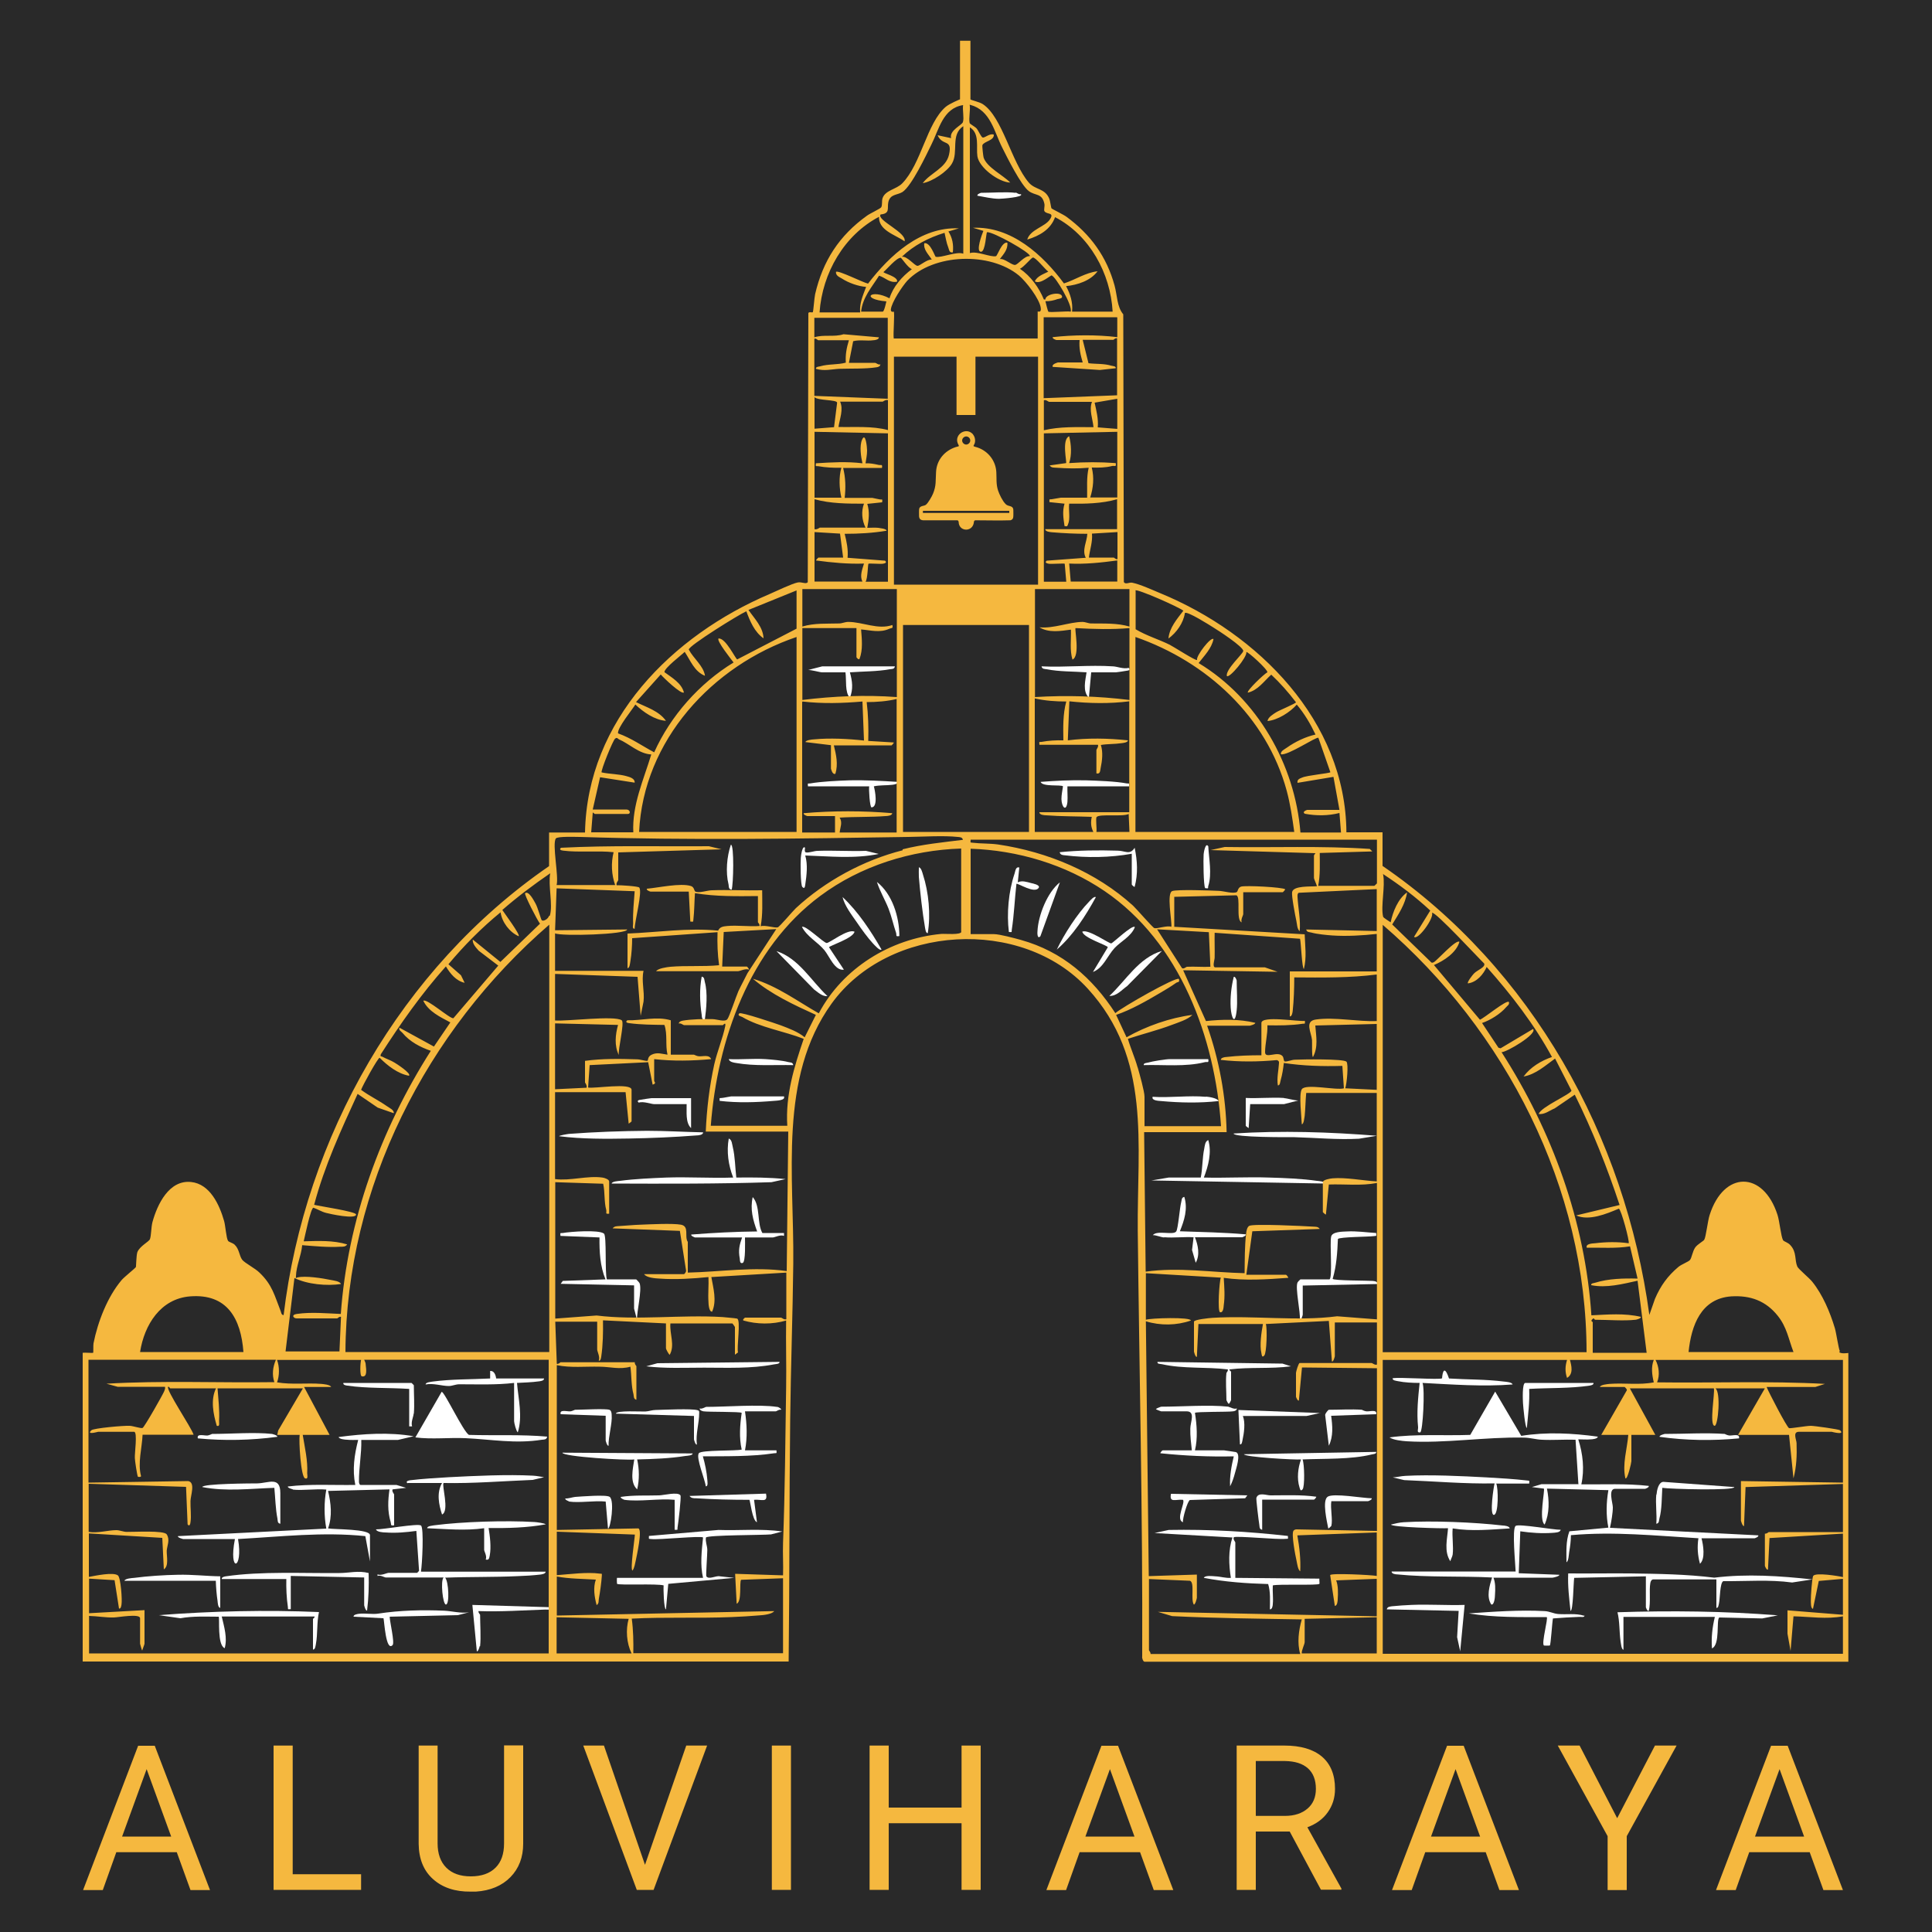 <?xml version="1.0" encoding="UTF-8"?>
<svg id="Layer_1" data-name="Layer 1" xmlns="http://www.w3.org/2000/svg" viewBox="0 0 100 100">
  <defs>
    <style>
      .cls-1 {
        fill: #fff;
      }

      .cls-2 {
        fill: #f5b83f;
      }

      .cls-3 {
        fill: #292929;
      }
    </style>
  </defs>
  <rect class="cls-3" width="100" height="100"/>
  <g>
    <path class="cls-1" d="m36.39,81.67c-.16-.68-.07-1.4,0-2.09-.1-.1-2.28.13-2.68.08-.14-.02-.13.03-.12-.16l3.6-.31c1.1.04,2.21-.08,3.3.08l-.58.15c-.42.04-3.26.03-3.37.16-.04.22.07.43.07.65,0,.24-.08,1.31-.05,1.36.13.19.5-.05.7,0l.74.08-3.41.31-.12,1.32c-.11,0-.14-1.11-.12-1.24-.32-.1-2.32,0-2.41-.08-.01-.01-.02-.31,0-.31h4.42Z"/>
    <path class="cls-1" d="m40.23,72.82c.06,0,.25.12.19.15-.1-.03-.22.08-.27.08h-1.59c.1.67.13,1.36,0,2.02h1.63c.01.19.02.13-.12.15-1.2.18-2.47.15-3.69.16.11.37.2.82.23,1.2,0,.09.06.36-.08.35-.03-.33-.52-1.48-.36-1.71.13-.18,1.91-.11,2.22-.19-.14-.62-.09-1.27,0-1.9-.07-.07-1.73-.04-1.98-.08-.09-.02-.18-.05-.2-.15.12.05.29-.08.35-.08,1.02,0,2.72-.14,3.65,0Z"/>
    <path class="cls-1" d="m38.1,60.95c.86-.01,1.71-.01,2.56.08l-.73.16c-2.75.09-5.51.08-8.27.07.01-.11.34-.13.44-.14.73-.1,1.66-.14,2.39-.17,1.15-.04,2.31.04,3.46,0-.25-.64-.35-1.34-.23-2.02.17.06.17.3.21.45.12.5.12,1.06.18,1.57Z"/>
    <path class="cls-1" d="m31.42,66.22h1.51s.16.15.18.21c.12.38-.15,1.44-.14,1.88l-.15-.58v-1.2l-3.8-.08.11-.15,2.21-.08c-.28-.68-.32-1.44-.31-2.17l-2.02-.08c-.02-.2-.01-.13.12-.15.4-.07,1.86-.18,2.13.03.15.12.04,1.99.15,2.37Z"/>
    <path class="cls-1" d="m35.85,75.23c0,.11-.28.12-.37.13-.82.13-1.67.16-2.5.18.11.51.12,1.04,0,1.55-.4-.36-.22-1.08-.15-1.55-.33.06-3.73-.14-3.72-.35l6.75.04Z"/>
    <path class="cls-1" d="m40.58,63.82v.15c-.19-.08-.48.08-.58.08h-1.44c0,.2.04,1.27-.12,1.32-.15.05-.14-.13-.15-.23-.08-.43-.02-.69.12-1.09h-2.44s-.23-.08-.19-.15c1.13-.09,2.28-.15,3.41-.16-.22-.6-.37-1.15-.23-1.78.41.46.21,1.35.5,1.86h1.13Z"/>
    <path class="cls-1" d="m36.39,58.62c0,.13-.26.15-.35.15-1.15.09-2.35.14-3.49.16-1.2.02-2.42.03-3.61-.12,0-.04.42-.11.51-.12,1.32-.1,2.72-.15,4.03-.16.98,0,1.94.06,2.91.08Z"/>
    <path class="cls-1" d="m40.35,70.49c.01.12-.21.11-.29.13-1.2.23-2.43.17-3.62.17-1,0-2,.05-2.99-.07l.58-.16,6.33-.07Z"/>
    <path class="cls-1" d="m41.67,43.88s-.05.22.04.24c.18.03.42-.08.62-.08.83-.03,1.66.03,2.49,0l.66.16c-1.26.26-2.53.12-3.8.08.14.49.07,1.02,0,1.51-.02.11-.03.24-.15.12-.1-.1-.1-1.29-.08-1.51,0-.07.08-.7.23-.51Z"/>
    <path class="cls-1" d="m35.92,73.29l-4.04-.12c0-.18,1.33-.1,1.52-.11s.35-.08.54-.08c.43-.01,1.85-.08,2.16.01.1.03.09.06.09.15,0,.52-.19,1.09-.12,1.63-.08.03-.15-.26-.15-.27v-1.2Z"/>
    <path class="cls-1" d="m39.65,77.32c.1.49-.25.27-.62.31l.15,1.16c-.24-.08-.35-1.12-.39-1.16-.92,0-1.84-.02-2.76-.08-.13,0-.26,0-.34-.12l3.96-.12Z"/>
    <path class="cls-1" d="m32.32,77.63s-.22-.08-.19-.15c.66-.1,1.32-.06,1.98-.08.22,0,.98-.2,1.11,0,.05.08-.11,1.44-.15,1.66-.02.13.05.13-.15.12v-1.55c-.81-.08-1.82.11-2.6,0Z"/>
    <path class="cls-1" d="m31.54,72.97c.1.03.12.18.12.27.04.42-.18,1.14-.16,1.59-.08.03-.15-.26-.15-.27v-1.28l-2.33-.08c-.07-.27.33-.13.51-.15.09-.01.21-.08.23-.08.36,0,1.55-.07,1.78,0Z"/>
    <path class="cls-1" d="m35.77,56.84v1.55c-.3-.28-.22-.86-.23-1.24h-1.67c-.17,0-.56-.16-.81-.08-.12-.1,0-.14.12-.15.13-.02.48-.08.54-.08h2.06Z"/>
    <path class="cls-1" d="m29.45,77.71s-.22-.08-.19-.15c.17.01.34-.06.51-.08.29-.02,1.64-.13,1.79,0,.26.21.04,1.64-.09,1.64l-.12-1.4c-.59-.06-1.33.08-1.9,0Z"/>
    <path class="cls-1" d="m37.86,46.05c-.16-.03-.13-.16-.15-.27-.16-.63-.09-1.45.12-2.06.18,0,.13,2.08.04,2.33Z"/>
    <path class="cls-1" d="m36.47,52.8c-.15-.03-.14-.16-.15-.27-.1-.65-.12-1.34,0-1.98.15.03.13.16.16.27.16.58.08,1.39,0,1.98Z"/>
    <path class="cls-1" d="m63.94,81.67l4.35.04c-.01.07.02.25,0,.27-.08.09-2.1,0-2.41.08-.02.32.03.65,0,.96,0,.08-.03.29-.15.28,0-.44.04-.89-.09-1.31-1.11-.03-2.23-.11-3.33-.32.05-.14.46-.09.59-.08.28.01.53.1.81.08-.11-.69-.14-1.42.08-2.09l-4.03-.23.73-.16c2.07-.04,4.12.08,6.17.31.01.18.03.14-.12.15-.4.05-2.58-.17-2.68-.08-.05.11.08.23.08.27v1.82Z"/>
    <path class="cls-1" d="m63.59,72.82c.1.01.27.14.43.08-.01.11-.11.14-.2.15-.26.04-1.9.01-1.97.08.1.62.15,1.33,0,1.94h1.51s.58.08.61.09c.28.09,0,.89-.05,1.09-.06.23-.14.47-.25.68-.03-.51.07-1.06.19-1.55-1.27.03-2.54-.03-3.8-.16,0-.05.1-.15.12-.15h1.51c-.04-.38-.09-.74-.08-1.13,0-.32.28-.89-.19-.89h-1.32s-.27-.09-.27-.12c.04-.04.26-.12.27-.12,1.07,0,2.47-.11,3.49,0Z"/>
    <path class="cls-1" d="m62.31,60.95c1.12.03,2.26-.04,3.38,0,.76.02,1.72.06,2.47.17.1.01.42.03.44.14l-9-.16.89-.15h1.66c.1-.49.08-1.02.18-1.49.03-.15.04-.39.21-.45.19.64,0,1.35-.23,1.94Z"/>
    <path class="cls-1" d="m68.82,66.22c.16-.16,0-1.85.08-2.21.05-.26.58-.26.81-.27.51-.03,1.01.05,1.52.08.01.18.03.14-.11.16-.29.04-1.79.04-1.87.15-.03.7-.07,1.38-.27,2.06,0,.1,1.88.09,2.06.11.12.01.24.02.27.16l-3.88.08v1.51s-.07.3-.15.27c.04-.4-.25-1.66-.12-1.94.02-.04.14-.16.15-.16h1.51Z"/>
    <path class="cls-1" d="m71.23,75.15c.02.11-.14.11-.22.13-1.09.27-2.46.21-3.59.26.1.24.12,1.42,0,1.55s-.13-.03-.16-.11c-.14-.45-.08-1,.08-1.44-.27.03-2.95-.12-2.95-.27l6.83-.12Z"/>
    <path class="cls-1" d="m63.47,71.07s.11-.11.08-.19c-1.13-.14-2.3-.02-3.41-.27-.09-.02-.25,0-.23-.12l6.47.09.44.14c-1.05.14-2.12.03-3.18.16-.04.03.08.1.08.12v1.47s-.08.19-.12.19c-.04-.01-.12-.18-.12-.19,0-.43-.05-.99,0-1.4Z"/>
    <path class="cls-1" d="m60.25,64.05c-.16-.01-.4-.12-.58-.12.22-.27,1.06.02,1.21-.19.1-.14.18-1.22.26-1.52.03-.11.01-.24.16-.27.19.63,0,1.21-.23,1.78,1.14.04,2.28.06,3.41.16.03.08-.18.15-.19.15h-2.44c.16.41.27.91.04,1.32l-.19-.66.08-.66c-.49-.03-1.03.04-1.51,0Z"/>
    <path class="cls-1" d="m71.31,58.78l-.97.16c-1.11.06-2.23-.05-3.34-.08-.27,0-3.15.02-3.15-.19,2.47-.16,4.98-.08,7.45.12Z"/>
    <path class="cls-1" d="m68.36,73.13l-.73.16h-3.3c.14.35.06.89-.02,1.26-.02.08-.03.23-.13.21l-.08-1.78,4.27.16Z"/>
    <path class="cls-1" d="m58.58,44.19c-1.12.2-2.32.22-3.46.08-.12-.01-.24-.02-.27-.16.98-.1,2-.11,2.99-.08.4,0,.64.25.89-.15.14.68.18,1.34,0,2.02-.03.02-.15-.1-.15-.12v-1.59Z"/>
    <path class="cls-1" d="m64.56,77.4l-.11.15-2.86.09c-.12.04-.39.96-.36,1.15-.4-.14.14-1.02,0-1.16-.37-.04-.72.18-.62-.31l3.96.08Z"/>
    <path class="cls-1" d="m70.49,72.97s.13.07.23.08c.18.02.57-.12.51.15l-2.33.08c.07.52.12,1.06-.12,1.55l-.19-1.59c0-.08.16-.27.19-.27.55,0,1.17-.04,1.71,0Z"/>
    <path class="cls-1" d="m65.33,79.18c-.16-.03-.13-.16-.15-.27-.03-.17-.17-1.32-.15-1.38.1-.31.52-.13.73-.13.79,0,1.58-.04,2.37.07,0,.05-.1.15-.12.15h-2.68v1.55Z"/>
    <path class="cls-1" d="m66.46,56.84c.19.01.51.12.74.12l-.74.19h-1.75l-.08,1.24s-.15-.1-.15-.12v-1.44c.65.03,1.33-.04,1.98,0Z"/>
    <path class="cls-1" d="m68.9,78.99s-.13.14-.15.12c-.06-.33-.33-1.44-.03-1.64s1.84.08,2.28.08c.03.08-.18.15-.19.15h-1.9c-.06.36.08.96,0,1.28Z"/>
    <path class="cls-1" d="m62.54,43.8c.03.64.2,1.43,0,2.06-.03.11.05.14-.16.11-.09-.11-.1-1.51-.08-1.75,0-.06.09-.63.23-.43Z"/>
    <path class="cls-1" d="m64.01,52.3c-.09.82-.28.36-.31-.15s.03-1.08.16-1.59c.08-.03.15.18.15.19,0,.48.05,1.09,0,1.55Z"/>
    <path class="cls-1" d="m15.17,77.09s-.3-.07-.27-.15c1.16-.14,2.33-.06,3.49-.08-.16-.79-.05-1.56.15-2.33-.19,0-.38.01-.57-.01-.09,0-.43-.03-.44-.14,1.28-.17,2.61-.26,3.88-.04l-.81.19h-1.9c.02.72-.13,1.45-.12,2.17,0,.06.03.16.08.16h1.86l.5.15-.7.08c-.05.11.08.23.08.27v1.59c-.21.03-.14-.03-.18-.17-.17-.57-.14-1.12-.06-1.69l-3.18.08c.15.64.23,1.3,0,1.94.33.06,2.17.02,2.17.35v1.36l-.24-1.31c-2.19-.23-4.4.03-6.59.15.28,1.6-.51,1.78-.16,0h-2.68s-.3-.07-.27-.15l7.68-.39c-.12-.64-.12-1.38,0-2.02-.56-.05-1.2.06-1.75,0Z"/>
    <path class="cls-1" d="m28.32,74.37c-.03.15-.16.14-.27.15-1.38.22-2.62-.02-3.95-.08-.86-.04-1.74.07-2.6-.04l1.36-2.36c.15,0,1.11,2.05,1.41,2.23,1.35.04,2.71-.03,4.06.09Z"/>
    <path class="cls-1" d="m21.8,81.35h6.44c.01.11-.2.14-.28.15-.34.04-.81.07-1.16.08-1.25.06-2.51.03-3.76.08.18.18.24,1.39.04,1.39-.16,0-.29-1.23-.12-1.4h-2.99c-.07,0-.28-.14-.43-.08v-.08c.19.08.48-.08.58-.08h1.47s.09-.08.1-.11l-.14-2.06c-.52.07-1.06.12-1.59.08-.12,0-.46-.02-.5-.16.36.01,2.17-.32,2.33-.2s.06,2.04,0,2.37Z"/>
    <path class="cls-1" d="m11.48,83.68c.12.52.3,1.1.15,1.63-.4-.16-.25-1.57-.31-1.63-.66,0-1.33-.04-1.98.08l-1.13-.16c2.76-.21,5.53-.28,8.3-.16-.12.54-.06,1.12-.16,1.66-.02.08-.03.29-.15.28v-1.59s.1-.06.08-.12h-4.81Z"/>
    <path class="cls-1" d="m15.05,83.29c-.19.01-.13.02-.15-.12-.07-.47-.09-.96-.08-1.44h-3.34c-.02-.1.14-.13.21-.14,1.83-.27,4.01-.15,5.88-.17.49,0,.98-.14,1.51,0,.02.65,0,1.29-.08,1.94-.08.03-.15-.26-.15-.27v-1.44l-3.8-.08v1.71Z"/>
    <path class="cls-1" d="m21.1,76.78c-.12-.09,0-.14.11-.16.65-.08,1.36-.12,2.02-.16,1.34-.07,3.03-.15,4.35-.08.2.01.38.05.58.08l-.59.14c-1.54.06-3.07.19-4.61.16-.11.11.32,1.45-.08,1.63-.17-.51-.29-1.13,0-1.63h-1.78Z"/>
    <path class="cls-1" d="m25.68,71.35h2.48c.01.12-.2.14-.28.15-.36.05-.76.06-1.12.08.07.85.3,1.73.04,2.56-.09-.08-.19-.5-.19-.58v-1.98c-.94.11-1.89.07-2.84.07-.19,0-.36.09-.54.09-.36,0-.81-.16-1.2-.08,0-.12.27-.13.36-.15.97-.13,2-.11,2.98-.16v-.39c.21-.02.29.22.31.39Z"/>
    <path class="cls-1" d="m25.06,79.1c-.99.14-1.96.04-2.95,0,0-.12.27-.13.36-.15,1.45-.19,3.73-.26,5.19-.17.09,0,.58.07.58.12-.97.18-1.97.2-2.95.19.07.43.14.98.06,1.42-.03.14-.04.26-.21.21.08-.17-.08-.42-.08-.5v-1.13Z"/>
    <path class="cls-1" d="m24.28,83.45l-.58.15-3.53.08c0,.24.27,1.35.15,1.47-.35.36-.43-1.26-.47-1.39l-1.55-.08c-.01-.11.2-.14.28-.15.33-.04.69.04,1-.01,1.11-.17,2.26-.2,3.42-.15.41.02.85.15,1.28.08Z"/>
    <path class="cls-1" d="m24.83,85.2s-.07.3-.15.27l-.23-2.4,4.04.12c.05.18-.17.11-.27.12-1.15.04-2.3.12-3.45.08-.03.08.08.17.08.19,0,.5.05,1.15,0,1.63Z"/>
    <path class="cls-1" d="m14.51,78.87c-.16-.03-.13-.16-.15-.27-.1-.5-.11-1.08-.16-1.59-1.24.04-2.5.2-3.73-.04,0-.18,2.59-.19,2.84-.19.58-.01,1.2-.39,1.2.5v1.59Z"/>
    <path class="cls-1" d="m11.4,81.59v1.63c-.12,0-.13-.27-.14-.36-.05-.32-.08-.71-.09-1.04h-4.73c.04-.12.39-.14.51-.15.66-.09,1.58-.15,2.25-.16.75-.02,1.47.07,2.21.08Z"/>
    <path class="cls-1" d="m21.41,73.17c-.01.17-.15.43-.08.66h-.15s0-1.94,0-1.94c-1.04-.07-2.18-.02-3.2-.17-.07-.01-.23-.03-.21-.14h3.53s.12.11.12.12c0,.47.04,1.01,0,1.47Z"/>
    <path class="cls-1" d="m14.08,74.22s.3.07.27.15c-1.36.18-2.74.21-4.11.08-.07-.27.33-.13.51-.15.09-.01.21-.08.23-.08.94,0,2.21-.1,3.1,0Z"/>
    <path class="cls-1" d="m81.7,76.85l-.15-2.33c-.58-.02-1.17.03-1.75,0-.29-.01-.62-.11-.93-.11-2.01-.04-4.09.31-6.06.19-.26-.02-.67-.06-.89-.2,1.38-.19,2.78-.08,4.18-.13l1.29-2.24,1.35,2.29c1.31-.21,2.65-.14,3.96.04,0,.11-.28.14-.36.14-.22.02-.43,0-.65,0,.24.74.33,1.56.16,2.33,1.16.01,2.33-.05,3.49.08.03.08-.18.15-.19.15h-1.55c-.38,0-.12.74-.12.96,0,.29-.08.76-.15,1.06l7.68.39c.03.08-.18.15-.19.15h-2.75c.09.34.21,1.06-.08,1.32-.12-.44-.15-.87-.08-1.32-2.19-.13-4.4-.36-6.6-.16,0,.29-.04.59-.09.88-.02.13-.03.47-.14.52,0-.53-.04-1.08.15-1.6l2.02-.19c-.13-.63-.11-1.31,0-1.94l-3.18-.08c.12.61.14,1.28-.12,1.86-.32-.23.03-1.8-.04-1.86l-.62-.08.5-.15h1.9Z"/>
    <path class="cls-1" d="m85.2,81.59l-3.72.08c-.04.22-.05,1.71-.19,1.71-.07-.64-.15-1.29-.12-1.94,1.07.01,2.15-.01,3.22,0,1.43.02,2.9.04,4.34.22,1.69-.21,3.4-.09,5.08.09l-1.05.16c-1.17-.16-2.37-.06-3.56-.07-.18.06-.17.92-.23,1.17-.02.08-.03.23-.13.21v-1.47h-3.29c-.1.04-.11.11-.13.19-.07.39.03,1-.08,1.44-.08.03-.15-.18-.15-.19v-1.59Z"/>
    <path class="cls-1" d="m78.45,81.35c-.01-.36-.2-2.23,0-2.37.16-.12,1.98.21,2.33.2-.02.15-.31.15-.42.16-.56.04-1.12,0-1.67-.08l-.08,2.17,2.1.08c.02.08-.33.15-.35.15h-3.06c.11.26.1.6.08.89,0,.09-.03.54-.19.5-.27-.4-.09-.98.04-1.4-1.61-.08-3.32,0-4.92-.16-.08,0-.29-.03-.28-.15h6.44Z"/>
    <path class="cls-1" d="m84.03,85.39c-.11-.01-.13-.34-.15-.44-.07-.49-.04-1.03-.16-1.5,2.77-.09,5.54-.06,8.3.16l-.81.16-2.22-.05c-.17.12.06,1.41-.38,1.6-.04-.56.02-1.09.15-1.63h-4.73v1.71Z"/>
    <path class="cls-1" d="m74.64,71.35s.05-.92.36,0c.94.06,1.91.04,2.85.16.09.01.42.03.44.15-1.55.12-3.11,0-4.66-.08.13.32.02,2.51-.12,2.56-.2.03-.1-.15-.11-.27-.08-.77,0-1.52.08-2.29-.35,0-.78-.02-1.12-.09-.08-.02-.29-.03-.28-.15.33-.07,2.47.09,2.56,0Z"/>
    <path class="cls-1" d="m77.44,76.78c.12.22.13,1.63-.12,1.63-.23,0-.01-1.46.04-1.63-1.56.03-3.12-.11-4.68-.17l-.59-.14c.22-.01.43-.07.66-.08,1.28-.07,2.9.01,4.2.08.68.04,1.41.08,2.09.16.14.02.12-.02.11.16h-1.71Z"/>
    <path class="cls-1" d="m75.19,80.46c-.01.1-.1.25-.12.35-.34-.51-.16-1.15-.12-1.71-.25.02-2.95-.05-2.95-.19.21-.05.44-.11.66-.12,1.47-.09,3.65,0,5.12.17.08,0,.36.03.36.15-.98.06-1.97.16-2.95,0-.04.43.05.93,0,1.36Z"/>
    <path class="cls-1" d="m82.01,83.61c.02.13-.18.07-.27.08-.46.02-.9.04-1.36.08-.04.18-.11,1.35-.16,1.4-.01.01-.3.01-.31,0-.13-.13.23-1.4.15-1.47-1.35,0-2.72.03-4.04-.19,1.29-.09,2.62-.19,3.92-.12.26.01.47.13.7.15.45.04.91-.05,1.35.09Z"/>
    <path class="cls-1" d="m75.81,83.06l-.23,2.41-.16-.73.08-1.36-3.72-.08c.03-.14.15-.14.27-.16.29-.03.72-.06,1.01-.07.91-.04,1.84.03,2.75,0Z"/>
    <path class="cls-1" d="m85.74,77.36c.02-.22.1-.64.35-.66l3.68.27c0,.2-3.38.1-3.73.04-.03.49-.02,1.13-.15,1.59-.03.11,0,.24-.16.27.04-.49-.05-1.04,0-1.51Z"/>
    <path class="cls-1" d="m82.48,71.58c.02.1-.14.13-.21.14-1,.15-2.11.11-3.12.17.03.68-.06,1.35-.12,2.02-.09,0-.19-1.11-.2-1.28s-.05-1.05.12-1.05h3.53Z"/>
    <path class="cls-1" d="m89.27,74.22s.13.07.23.08c.18.02.57-.12.51.15-1.36.13-2.76.11-4.11-.08-.03-.08.26-.15.27-.15.99,0,2.13-.07,3.1,0Z"/>
    <path class="cls-1" d="m44.23,48.22c-.05.34-1.32.74-1.32.81l.77,1.16c-.47.07-.74-.68-1.01-1.01-.37-.44-.89-.69-1.16-1.2.16-.13,1.11.82,1.28.83.15,0,1.08-.74,1.43-.59Z"/>
    <path class="cls-1" d="m42.83,51.56c-.28.02-.49-.2-.7-.35l-1.94-1.98c1.15.37,1.79,1.53,2.64,2.33Z"/>
    <path class="cls-1" d="m48.03,48.3c-.12.01-.13-.2-.15-.28-.13-.74-.26-1.88-.32-2.63-.01-.17,0-.34,0-.5.12.02.18.27.21.37.3.92.41,2.08.25,3.04Z"/>
    <path class="cls-1" d="m40.58,56.76c.08.2-.4.21-.51.22-.94.08-1.89.11-2.82,0-.01-.19-.02-.13.12-.15.11-.01.43-.08.47-.08h2.75Z"/>
    <path class="cls-1" d="m45.62,49.15c-.08.08-.36-.24-.43-.31-.27-.29-.61-.76-.84-1.1-.27-.39-.63-.85-.74-1.31.81.76,1.46,1.75,2.02,2.72Z"/>
    <path class="cls-1" d="m41.05,55.13c-.98-.02-1.99.06-2.95-.11-.13-.02-.34-.05-.38-.2.63.03,1.27-.04,1.9,0,.31.02.88.07,1.17.15.11.03.24,0,.27.16Z"/>
    <path class="cls-1" d="m46.55,48.45c-.22.04-.13-.04-.17-.17-.14-.41-.23-.84-.39-1.25-.18-.46-.45-.9-.6-1.38.79.62,1.16,1.8,1.16,2.79Z"/>
    <path class="cls-1" d="m58.74,47.99c-.19.48-.72.73-1.05,1.08-.38.41-.57,1.02-1.12,1.24l.77-1.28c0-.1-1.27-.48-1.32-.81.32-.14,1.39.63,1.5.61.07-.01,1.08-.97,1.21-.85Z"/>
    <path class="cls-1" d="m52.76,44.89l-.08.78c.21-.11.47-.02.7.04.09.02.45.09.39.23-.2.36-1.11-.26-1.16-.19-.09.78-.12,1.59-.24,2.37-.02.14.04.13-.15.12-.12-.94-.02-2.1.29-3.01.05-.14.05-.38.25-.33Z"/>
    <path class="cls-1" d="m60.13,49.23l-1.79,1.81c-.29.2-.53.52-.92.51.87-.81,1.51-1.97,2.72-2.33Z"/>
    <path class="cls-1" d="m62.42,56.76c.15.01.6.08.66.23-.99.11-1.99.09-2.98,0-.12-.01-.51-.02-.44-.22.89.06,1.88-.08,2.75,0Z"/>
    <path class="cls-1" d="m56.72,46.44c-.54.98-1.17,1.97-2.02,2.71.38-.8,1.05-1.84,1.67-2.48.06-.06.27-.31.35-.23Z"/>
    <path class="cls-1" d="m62.54,54.82c.04.23-.06.12-.19.16-1,.25-2.12.12-3.15.15-.02-.11.14-.11.22-.13.23-.07.92-.18,1.14-.18h1.98Z"/>
    <path class="cls-1" d="m53.85,48.46c-.17.18-.16-.2-.15-.27.04-.81.51-2.01,1.16-2.52l-1.01,2.79Z"/>
    <path class="cls-1" d="m41.82,40.7c-.02-.2-.01-.13.12-.15.56-.1,1.43-.14,2.01-.16.85-.02,1.68.03,2.52.08.01.11-.2.14-.28.15-.32.04-.65.01-.96.08.06.21.23,1.08-.12,1.09-.09,0-.15-.97-.12-1.09h-3.18Z"/>
    <path class="cls-1" d="m52.57,9.97c.06,0,.16.11.27.08.17.16-1.03.24-1.13.24-.35,0-.77-.1-1.12-.16-.03-.08.18-.15.19-.15.54,0,1.28-.06,1.78,0Z"/>
    <path class="cls-1" d="m55.25,40.7c-.01.27.02.54,0,.81-.06.53-.3.27-.31-.15,0-.24.05-.43.08-.66-.1-.1-1.06.04-1.16-.23.79-.06,1.57-.1,2.37-.08.6.02,1.51.05,2.09.16.13.02.13-.05.12.15h-3.18Z"/>
    <path class="cls-1" d="m46.32,34.49c-.03.16-.16.13-.27.15-.64.12-1.4.11-2.06.16.13.47.18.85,0,1.32-.27-.28-.17-.94-.23-1.32h-1.2c-.14,0-.54-.13-.74-.12l.74-.19h3.76Z"/>
    <path class="cls-1" d="m57.61,34.49c.22.01.54.15.81.08.12.1,0,.14-.12.15-.13.02-.48.08-.54.08h-1.28l-.12,1.32c-.34-.35-.18-.9-.12-1.32-.66-.05-1.41-.03-2.06-.16-.11-.02-.24,0-.27-.15,1.21.06,2.49-.08,3.69,0Z"/>
  </g>
  <path class="cls-2" d="m50.37,22.5c.1.12.13.33.07.47-.01.03-.06.1-.05.12.01.02.17.06.2.07.56.19.95.69.98,1.28.02.34-.02.61.09.95.07.21.23.54.39.7.14.15.38.05.4.3,0,.08.01.34-.01.41s-.07.11-.14.13c-.6.02-1.21,0-1.82,0-.08.02-.07.09-.08.15-.09.44-.68.44-.77.03-.01-.06,0-.17-.08-.18h-1.77c-.14-.01-.2-.08-.21-.21,0-.08-.01-.34.01-.4.05-.15.24-.12.34-.19.12-.09.31-.43.37-.57.18-.43.13-.69.16-1.13.03-.62.44-1.1,1.02-1.29.03-.01.14-.03.16-.05,0,0,0-.01,0-.02,0-.02-.05-.1-.06-.13-.18-.47.46-.86.8-.45Zm-.15.3c0-.12-.1-.21-.21-.21s-.21.1-.21.21.1.21.21.21.21-.1.21-.21Zm-2.45,3.64v.11s4.47,0,4.47,0v-.11s-4.47,0-4.47,0Z"/>
  <path class="cls-2" d="m95.23,69.93c-.06-.08-.19-.97-.26-1.19-.25-.83-.63-1.73-1.17-2.4-.16-.2-.7-.64-.77-.78-.15-.34-.02-.74-.36-1.11-.13-.15-.33-.18-.38-.26-.11-.2-.18-.99-.29-1.32-.74-2.28-2.78-2.28-3.51.02-.1.3-.19,1.14-.28,1.28-.04.07-.33.22-.46.39-.15.21-.18.54-.28.66-.08.09-.43.22-.59.35-.56.47-.93.98-1.22,1.66l-.29.83c-1.25-9.24-6.09-17.95-13.81-23.24v-1.74h-1.87c-.04-5.77-4.58-10.29-9.62-12.37-.41-.17-1.06-.47-1.47-.55-.15-.03-.34.11-.43-.03l-.03-13.86c-.33-.39-.31-.98-.45-1.49-.41-1.5-1.25-2.65-2.49-3.56-.13-.1-.74-.4-.77-.43-.04-.06-.06-.37-.13-.53-.23-.52-.72-.43-1.05-.81-.91-1.07-1.36-3.39-2.38-4.06-.18-.12-.64-.21-.64-.25v-3.03h-.54v3.03s-.54.22-.74.39c-.98.84-1.26,2.94-2.25,3.96-.3.31-.88.35-1.02.77-.05.15,0,.36-.07.47-.04.07-.6.33-.73.43-1.44,1.03-2.29,2.34-2.69,4.07-.04.17-.09.9-.12.93-.04.03-.21-.04-.23.05l-.03,13.92c-.09.13-.32-.03-.53.02-.29.06-1.09.44-1.43.59-5.06,2.15-9.46,6.54-9.57,12.35h-1.86v1.74c-7.66,5.27-12.64,14.03-13.74,23.24-.12-.01-.12-.12-.15-.2-.32-.81-.43-1.36-1.1-2-.22-.22-.75-.49-.89-.66-.16-.21-.15-.55-.39-.78-.11-.11-.3-.13-.35-.21-.09-.15-.13-.77-.2-1.02-.24-.84-.73-1.92-1.71-2.02-1.14-.12-1.75,1.16-2,2.08-.07.27-.06.69-.13.88-.05.13-.53.36-.65.67-.06.18-.06.75-.08.78-.03.05-.59.5-.73.66-.74.87-1.24,2.17-1.46,3.28-.02.12,0,.47-.02.49-.03.02-.44-.02-.54,0v15.98h36.54c.05-4.18.03-8.36.08-12.54.03-2.67.13-5.39.16-8.06.05-4.52-.78-9.62,1.98-13.45,2.96-4.11,9.86-4.5,13.26-.78,3.31,3.62,2.55,8.02,2.59,12.54.08,7.33.26,14.68.23,22.03-.02.08.05.27.12.27h36.43v-15.98s-.4.06-.47-.05Zm-5.62-2.83c.99-.06,1.79.23,2.41,1.01.47.59.55,1.19.81,1.87h-5.43c.14-1.37.64-2.77,2.21-2.88Zm-30.84-36.54c.09-.09,2.23.85,2.48,1.05-.32.42-.73.89-.77,1.44.42-.31.77-.8.85-1.32.12-.11,1.27.62,1.46.74.25.15,1.59,1.02,1.56,1.23-.03.16-.92.95-.85,1.29.13.14,1.07-.99,1.01-1.24.06-.05,1.12.91,1.09,1.05-.15.06-1.1.97-1.01,1.05.52-.12.84-.6,1.21-.93.47.44.89.92,1.28,1.43,0,.06-.88.42-1.03.52-.14.09-.43.26-.44.45.53-.05,1.17-.46,1.51-.85.4.47.71,1,.97,1.55-.5.11-1.05.37-1.47.67-.12.09-.35.18-.32.35.35.09,1.84-.93,1.94-.85l.62,1.78c-.05.06-1.22.16-1.47.28-.13.05-.26.1-.23.27l1.86-.31.31,1.71h-1.67s-.3.09-.12.2c.59.11,1.2.11,1.79-.04l.08,1.01h-2.1c-.28-3.53-2.24-6.94-5.27-8.77.3-.39.67-.75.77-1.24-.13-.14-.92.88-.85,1.08-.06.06-1.22-.69-1.42-.79-.57-.28-1.21-.47-1.76-.8v-1.98Zm0,2.41c3.69,1.28,6.79,4.13,7.83,7.96.19.71.29,1.41.39,2.13h-8.22v-10.09Zm-.31-2.48v1.94c-.64-.19-1.32-.15-1.98-.16-.15,0-.29-.08-.46-.08-.69.01-1.48.35-2.22.28.5.3,1.09.19,1.63.12.02.52-.07,1.05.08,1.55.41-.18.1-1.57.16-1.63.94.05,1.86.08,2.79,0v3.72c-1.62-.2-3.26-.25-4.89-.15v-5.59h4.89Zm-1.7,11.8c.15-.18,1.37,0,1.66-.16l.04.93h-1.71c.03-.15-.05-.7.01-.77Zm-2.96-.24c0,.13.26.15.35.15.77.06,1.6.05,2.36.08-.06.28-.05.52.08.78h-3.03v-6.91c.53.12,1.08.16,1.63.16-.18.66-.16,1.33-.15,2.01-.37-.01-.76.01-1.13.08-.12.02-.13-.05-.11.15h3.03c.04.11-.08.23-.08.27v1.21c.2.05.19-.13.22-.28.08-.38.13-.82.01-1.19.34-.06.71-.04,1.04-.09.08-.01.36-.03.36-.15-1.02-.11-2.09-.13-3.11,0l.08-2.02c1.02.11,2.08.13,3.1,0v5.74h-4.65Zm-7.53-11.79v-11.8h3.24v3.02h.98v-3.02h3.24v11.8h-7.45Zm6.99,2.09v10.71h-6.52v-10.71h6.52Zm-6.99-16.22s-.17.06-.16-.11c.04-.38.59-1.2.85-1.49,1.36-1.42,4.29-1.5,5.78-.27.37.31,1.07,1.21,1.13,1.68.04.27-.16.17-.16.18v1.4h-7.45c-.04-.22.06-1.31,0-1.4Zm-.39-.54s-.11.54-.19.54h-1.12c.08-.74.55-1.26.93-1.86.33.1.54.39.93.31.08-.26-.73-.44-.7-.5.19-.16.66-.73.89-.74.04,0,.38.53.58.59-.51.38-.97.9-1.16,1.51-.98-.51-1.52.04-.16.16Zm8.57-1.32c.18.05,1.08,1.53.97,1.86-.19-.04-1.08.06-1.16,0-.02-.01-.13-.45-.15-.54.22.01.43-.04.63-.11.08-.02.29-.03.22-.17-.12-.23-.86-.07-.85.19h-.08c-.25-.61-.68-1.21-1.24-1.59.18-.06.58-.56.67-.58.14-.02.65.63.8.73-.25.13-.56.22-.7.5.29.19.82-.33.89-.31Zm2.14,7.84c-.86,0-1.72-.04-2.56.16v-1.55c.11-.05.23.08.28.08h2.21c-.16.43.04.88.08,1.32Zm.07-1.27l1.17-.2v1.56l-1.01-.08c.04-.44-.07-.85-.16-1.27Zm1.17,1.5v3.41h-1.4c.16-.51.21-1.02.08-1.55.36.01.7.01,1.05-.08.13-.03.23.08.19-.15-.81-.06-1.6-.06-2.41,0,.14-.43.11-.96,0-1.39-.4.16-.11,1.35-.16,1.39l-.85.12c.09.13.22.11.35.12.57.04,1.11.05,1.67,0-.12.51-.07,1.04-.08,1.55h-1.36s-.36.06-.47.08c-.13.02-.13-.04-.12.15l.78.08c-.12.4-.06.75,0,1.16.16.02.13.02.18-.09.13-.3.02-.74.06-1.07.83.01,1.68,0,2.48-.23v1.55h-3.72c0,.13.25.15.35.16.6.05,1.22.08,1.83.08-.02.41-.29.84-.08,1.24l-2.02.15c-.13.1,0,.14.11.16.15.02.79-.03.82,0l.08.93h-1.16v-7.68l3.8-.08Zm-.19,6.52h-1.28c.05-.42.2-.81.16-1.24l1.32-.08v1.4c-.08.03-.17-.08-.19-.08Zm.19.15v1.09h-2.41l-.08-.93c.83.04,1.66-.05,2.48-.16Zm0-12.57v1.01c-1.07-.13-2.26-.12-3.34,0-.04.08.18.15.19.15h1.2c-.04.41.05.78.16,1.16h-1.28s-.34.08-.27.23l2.44.16.82-.09c.02-.11-.14-.11-.22-.13-.4-.12-.78-.08-1.19-.13l-.3-1.21h1.59s.11-.11.19-.08v2.95l-3.8.15v-4.19h3.8Zm-7.6-11.01c1.04.28,1.23,1.39,1.64,2.2.26.52.97,1.95,1.38,2.26.35.26.69.09.81.67.02.13-.04.31,0,.37.12.19.54.04.28.43-.25.38-1.02.52-1.17,1.04.63-.19,1.21-.52,1.44-1.16,1.79.93,2.87,2.91,2.98,4.89h-2.1c.05-.47-.09-.91-.31-1.32.59-.06,1.27-.28,1.63-.77-.62.07-1.15.44-1.74.63-1.09-1.48-2.73-2.97-4.71-2.88l.54.16c-.06.14-.42,1.09-.12,1.08.23,0,.26-1.01.31-1.01.28-.05,2.32,1.09,2.21,1.24-.25-.04-.61.43-.75.45-.16.04-.56-.35-.8-.3.19-.25.43-.5.39-.85-.29-.06-.51.68-.59.7-.3.06-.97-.28-1.35-.16v-6.51c.52.32.32,1.02.39,1.5.09.59,1.1,1.34,1.7,1.36-.35-.37-1.22-.79-1.38-1.3-.02-.08-.08-.59-.06-.64.09-.2.61-.23.59-.54-.19-.09-.47.17-.57.15-.09-.02-.22-.35-.32-.47-.09-.1-.35-.23-.36-.28-.06-.25.05-.68,0-.95Zm-4.73,5.74c-.07.75.83.97,1.32,1.32.13-.46-1.46-1.09-1.24-1.39.51-.05.33-.32.4-.64.1-.42.44-.35.73-.52.48-.32,1.22-1.89,1.5-2.46.39-.77.59-1.88,1.64-2.04-.04.25.06.66-.01.88-.05.16-.72.43-.61.83l-.7-.15c.26.59.78.16.59,1.01-.16.7-.97.94-1.36,1.47.49-.08,1.26-.59,1.51-1.01.36-.6-.09-1.49.59-1.94v6.6c-.37-.13-1.14.23-1.43.16-.04-.01-.28-.77-.59-.7-.05.35.23.58.39.85-.23-.04-.61.32-.74.32-.15,0-.54-.52-.81-.47.61-.59,1.39-.99,2.21-1.24.06.25.09.5.19.75.05.13.05.3.24.26.04-.4-.02-.74-.23-1.08l.54-.16c-1.98-.09-3.58,1.4-4.7,2.86-.25-.05-1.55-.71-1.66-.61-.02.2.18.27.31.35.34.22.84.4,1.25.43-.16.43-.35.84-.31,1.32h-2.1c.14-2.03,1.27-4.01,3.1-4.96Zm-3.34,6.36c.08-.03.17.08.19.08h1.59c-.12.39-.19.75-.16,1.16-.44.12-.88.06-1.33.19-.08.02-.23.02-.22.13.44.13.81.02,1.21,0,.59-.02,1.37.01,1.93-.08.09-.01.19-.05.2-.15-.1.04-.23-.08-.27-.08h-1.36l.22-1.12c.35-.09.7,0,1.05-.05.08,0,.29-.04.28-.15l-1.83-.16c-.49.16-1.03,0-1.51.16v-1.01h3.8v4.19l-3.8-.15v-2.95Zm1.32,3.26h2.21s.16-.12.27-.08v1.55c-.83-.22-1.7-.14-2.56-.16.06-.43.27-.9.08-1.32Zm-1.32-.23c.19.18,1.14.12,1.17.28l-.16,1.27-1.01.08v-1.63Zm0,1.79l3.8.08v7.68h-1.16c.11-.13.12-.9.15-.93.03-.03.6.02.74,0,.11-.02.24-.05.12-.16l-1.94-.15c.04-.43-.05-.84-.15-1.24.73,0,1.46-.04,2.17-.16-.01-.11-.35-.13-.43-.15-.19-.02-.39,0-.57,0,.08-.42.13-.83,0-1.24l.77-.08c.02-.2.01-.13-.12-.15-.09-.01-.36-.08-.39-.08h-1.43c.06-.52.05-1.04-.08-1.55h2.01c.04-.23-.06-.12-.19-.16-.22-.05-.44-.09-.66-.08.03-.22.08-.42.08-.66,0-.17-.08-.98-.26-.56-.14.32-.06.88.02,1.22-.81-.1-1.6-.05-2.41,0-.02.2-.01.13.12.15.39.07.8.09,1.2.08-.14.48-.11,1.07,0,1.55h-1.39v-3.41Zm0,3.49c.83.23,1.71.23,2.56.23-.15.39-.11.86.08,1.24h-2.37s-.16.12-.27.08v-1.55Zm0,1.7l1.32.08.16,1.24h-1.28s-.14.13-.12.15c.83.11,1.65.19,2.48.16-.09.3-.23.64-.08.93h-2.48v-2.56Zm-.62,4.97h2.79v1.51s.11.16.16.08c.18-.47.12-1.01.08-1.52.51.04.97.19,1.47-.04.12-.05.19.01.15-.19-.75.26-1.53-.16-2.29-.16-.16,0-.32.08-.47.08-.63.02-1.28-.03-1.9.16v-1.94h4.89v5.59c-1.63-.12-3.28-.05-4.89.15v-3.72Zm0,3.8c1.03.12,2.07.09,3.1,0l.08,2.02c-.79-.09-1.79-.14-2.59-.06-.09,0-.43.04-.44.14l1.32.16v1.21s.07.34.23.27c.15-.51.04-.97-.08-1.47h2.99s.12-.11.11-.15l-1.32-.08c.02-.67,0-1.35-.08-2.01.51,0,1.05-.04,1.55-.16v6.91h-2.95c.03-.28.16-.51,0-.77.77-.05,1.61-.02,2.37-.08.09,0,.35-.02.35-.15-1.51-.13-3.07-.13-4.58,0-.04.08.18.15.19.15h1.43v.85h-1.7v-6.75Zm-8.66.15c.42.4,1.01.81,1.59.85-.37-.52-1.01-.7-1.55-.97l1.28-1.43c.11.14,1.07,1.06,1.2.93-.13-.49-.63-.77-1.01-1.05,0-.22.87-.87,1.05-1.05.3.45.5,1.02,1.05,1.24-.07-.51-.6-.9-.84-1.36,0-.2,2.59-1.81,2.98-1.98.19.51.42,1.07.89,1.4-.02-.58-.47-1.02-.78-1.47l2.49-1.01v1.98l-3.07,1.59c-.08,0-.6-1.13-.97-1.08-.11.12.66,1.08.78,1.24-1.77,1.08-3.26,2.76-4.11,4.65-.62-.33-1.19-.74-1.87-.98-.05-.28.73-1.22.9-1.5Zm8.35-3.49v10.09h-8.15c.22-4.73,3.78-8.61,8.15-10.09Zm-10.55,9.08s.1.08.11.08h1.71c.16,0,.12-.23-.08-.23h-1.74l.38-1.67,1.79.28c.02-.21-.25-.29-.4-.33-.4-.12-.89-.11-1.31-.2-.06-.07.59-1.68.7-1.75.11-.08.12,0,.2.04.52.22,1.04.75,1.67.78-.4,1.32-1,2.62-.93,4.03h-2.18l.08-1.01Zm-20.84,25.05c1.92-.15,2.63,1.15,2.76,2.88h-5.35c.22-1.41,1.06-2.76,2.59-2.88Zm18.59,18.48H4.61v-1.94c.43.01.84.09,1.28.08.2,0,1.36-.22,1.36.04v1.32s.09.35.11.35c.02-.08.12-.32.12-.35v-1.74l-2.87.16v-1.79l1.32.08.23,1.47c.1.02.12-.15.13-.22.04-.23-.04-1.4-.19-1.5-.25-.18-1.17.02-1.5.08v-2.25l3.8.23.08,1.63c.27-.17.14-.67.15-.97.02-.26.18-.56,0-.84-.13-.22-1.71-.12-2.07-.13-.18,0-.36-.09-.54-.09-.42,0-.97.17-1.43.09v-2.49l5.04.16.08,1.94c.09.13.14,0,.15-.11.05-.33-.01-.75,0-1.09,0-.29.27-.97-.12-1.04l-5.16.08v-6.36h9.7c-.16.38-.21.77-.08,1.16-2.9.04-5.81-.09-8.69.08l.58.16h2.45c.02.09-.01.15-.04.23-.08.19-1.02,1.85-1.12,1.9-.08.04-.51-.11-.67-.11-.26-.02-1.87.12-1.98.23-.28.26.33.08.35.08h1.86c.19,0,.02,1.14.04,1.36,0,.12.12.93.16.97.01,0,.16.03.16-.04-.18-.67.05-1.45.08-2.14h2.64c-.11-.37-1.44-2.32-1.32-2.48.06-.02.09.08.11.08h2.37c-.29.6-.14,1.33.04,1.94.18.06.11-.17.12-.27.03-.56-.04-1.11-.08-1.67h4.42l-1.28,2.18-.05.23h1.16c-.05.3.06,2.18.28,2.25.18.06.11-.17.11-.27.04-.64-.13-1.35-.23-1.98h1.39l-1.32-2.48h1.4c-.04-.12-.4-.15-.51-.16-.75-.06-1.53.05-2.29-.08.13-.35.13-.81,0-1.16h4.35c-.04.14-.08.83.04.85.3.06.22-.38.2-.59,0-.11-.04-.18-.08-.27h9.55v15.21Zm0-15.6h-10.55c.04-8.52,4.2-16.63,10.55-22.12v22.12Zm-.02-22.56c-.04.14-.28.29-.37.21-.04-.03-.2-.66-.33-.88-.07-.12-.34-.66-.53-.52-.07.05.64,1.42.77,1.58l-2.05,1.98-1.43-1.16c-.02.23.17.42.31.58l1.01.77-2.32,2.72c-.15.07-1.38-1.04-1.56-.9.27.56.88.84,1.4,1.12l-.85,1.25-1.79-.98c-.03.15.08.18.16.27.38.46.92.74,1.47.93-2.6,4.08-4.31,8.77-4.66,13.62-.75-.03-1.53-.11-2.28,0-.3.04-.18.23,0,.23h2.1s.11-.11.19-.08l-.08,1.79h-2.79l.46-3.8c.68.33,1.67.42,2.41.31-.06-.15-.39-.18-.53-.21-.43-.09-1.32-.23-1.72-.13-.1.02-.09.09-.08-.08.01-.5.28-1.08.32-1.59.65.05,1.33.12,1.98.08.13,0,.26.01.35-.12-.73-.22-1.5-.18-2.25-.16.06-.25.36-1.71.5-1.74.23.08.42.21.66.27.18.05,1.56.35,1.55.08,0-.15-1.91-.43-2.17-.5.53-2,1.39-3.87,2.25-5.74l1.04.71.83.29c.03-.17-.24-.28-.36-.37-.43-.3-.91-.53-1.33-.84.08-.23.87-1.66.96-1.66.4.4.94.83,1.52.93.13-.12-.66-.63-.75-.68-.19-.12-.42-.19-.62-.3-.06-.04-.13.02-.09-.13,1.02-1.59,2.11-3.14,3.37-4.55.22.37.52.75.97.85l-.19-.39-.65-.57c.81-.97,1.72-1.89,2.7-2.69.07.51.47,1.04.94,1.24.08-.09-.74-1.19-.85-1.36.78-.68,1.62-1.31,2.48-1.9-.12.61.15,1.65-.02,2.19Zm.4,38.16v-1.87l3.73.08c-.16.56-.11,1.26.15,1.79h-3.88Zm20.95-37.36c0,.19-.86.1-1.05.12-2.63.25-5.09,1.77-6.33,4.11-1.11-.63-2.16-1.42-3.41-1.79.93.8,2.14,1.36,3.26,1.87l-.58,1.16c-.35-.29-.82-.46-1.24-.62-.25-.09-2.05-.7-2.14-.62-.14.13.11.16.15.19.91.54,2.19.74,3.18,1.13-.5,1.46-.95,2.93-.85,4.5h-3.96c.34-4.44,2-9.18,5.67-11.9,2.08-1.55,4.7-2.37,7.29-2.45v4.31Zm-3.04-4.21c-2.02.51-4.01,1.59-5.53,3-.17.16-.85.98-.94.99-.16.04-.65-.13-.88-.06.12-.61.08-1.24.08-1.86-.87.02-1.74-.03-2.6,0-.23,0-.7.17-.87.06-.05-.04-.05-.23-.22-.28-.54-.17-1.69.09-2.28.14-.04.08.18.15.19.15h1.98l.08,1.55c.18.01.14.03.16-.11.05-.43.05-.92.08-1.36,1.08.18,2.17.16,3.26.15v1.36s.11.11.08.19c-.54.04-1.14-.05-1.67,0-.21.02-.38.04-.47.24-1.54-.16-3.14.09-4.69.15v1.79c.12,0,.13-.27.15-.36.06-.37.09-.81.09-1.19l4.42-.31c-.02.57,0,1.14.08,1.71-.83.08-1.7.01-2.52.08-.19.02-.64.08-.74.23h4.23c.11,0,.4-.16.58-.08,0-.05-.1-.16-.11-.16h-1.28l.08-1.79,2.72-.15-1.49,2.28c-.15.31-.32.61-.47.93-.12.27-.47,1.33-.57,1.45-.13.17-.54,0-.77,0-.47-.01-1.09,0-1.55.08-.09.02-.18.05-.2.15.11-.04.23.08.28.08h2.01s.16-.19.12.04c-.12.61-.42,1.33-.57,1.99-.25,1.14-.39,2.31-.44,3.48h4.27l-.08,7.22c-1.7-.24-3.42.04-5.12.08v-1.59c-.19-.28.1-.8-.35-.89-.44-.08-1.59-.02-2.1,0-.35.01-.73.05-1.09.07-.13.01-.26,0-.35.12l3.48.13.32,2.05c.02.06-.08.19-.11.19h-2.06c.12.19.6.22.81.23.81.06,1.73,0,2.52-.08.02.42-.03.86,0,1.28,0,.09.02.53.19.51.25-.57.06-1.21-.04-1.79l3.88-.23v2.41c-.11.05-.23-.08-.28-.08h-1.86s-.15.11-.08.15c.7.2,1.49.21,2.21,0-.02,1.15.02,2.31,0,3.46-.04,2.67-.06,5.39-.16,8.06-.02.55.02,1.11,0,1.67l-2.48-.08.08,1.55c.28-.11.13-1.13.23-1.24l2.17-.08v3.88h-7.75c.01-.6,0-1.19-.08-1.79,1.71-.09,3.45-.01,5.16-.08.45-.02,1.01-.05,1.46-.09.19-.01.65-.06.75-.22l-11.25.23v-2.02c.64.12,1.35.12,2.02.16-.15.43-.07.89.04,1.32.14-.09.09-.22.12-.35.06-.33.13-.84.15-1.16.01-.16,0-.1-.11-.12-.65-.09-1.56.03-2.22.08v-2.25l4.04.15c0,.17-.26,1.86-.12,1.86.1-.14.13-.36.17-.53.05-.25.35-1.59.13-1.65l-4.22.08v-8.53c.72.15,1.48.06,2.22.08.52,0,1.03.16,1.59,0,.06.45.04,1,.16,1.43.02.11,0,.25.15.28v-1.74s-.11-.12-.08-.2h-3.85s-.11.11-.19.08l-.08-2.18h2.17v1.44c0,.1.16.39.08.58.1.02.12-.15.13-.21.09-.61.1-1.27.09-1.88l3.26.16v1.28c0,.06.13.29.19.35.29-.5-.01-1.09.04-1.63h3.21s.13.17.13.19v1.43l.16-.12c-.08-.23.16-1.7-.05-1.75-.14-.03-.59-.06-.76-.08-2.15-.13-4.42.18-6.51-.08l-2.14.16v-7.06l2.48.08c.1.45.04.92.16,1.36.03.13-.08.22.15.19v-1.67c0-.1-.24-.19-.35-.2-.77-.11-1.66.18-2.45.08v-4.5h3.65l.16,1.63s.15-.1.15-.12v-1.63c0-.39-1.95-.05-2.25-.12l.08-1.16,3.03-.15.23,1.16c.22-.06.08-.15.08-.19v-1.13c.98.11,1.97.09,2.95,0-.11-.26-.45-.12-.66-.15-.1-.01-.21-.08-.23-.08h-1.2v-1.78c-.74-.22-1.5.02-2.25,0-.13.1,0,.14.11.15.6.08,1.21.08,1.81.09.17.49.04,1.04.16,1.54-.29-.04-.53-.14-.82,0-.24.11-.16.32-.23.32-.11.01-.36-.08-.54-.08-.87-.03-1.83-.04-2.68.08v1.12s.12.16.08.27l-1.63.08v-3.41l3.26.08c-.14.5-.2,1.07.04,1.56-.05-.29.31-1.68.15-1.8-.37-.26-2.84.06-3.45.01v-2.41l4.27.15.16,2.02.15-.74c.06-.54-.12-1.07,0-1.59h-4.58v-1.94c.32.16,3.73.06,3.73-.2l-3.73.04.08-2.17,4.04.15c-.04.56-.1,1.11-.08,1.67,0,.09-.06.29.08.27,0-.38.41-1.9.24-2.13-.05-.07-1-.13-1.17-.12-.05-.11.08-.23.08-.27v-1.43l5.35-.16-.66-.16c-2.55.02-5.11-.05-7.65.08-.12.09,0,.14.12.15.77.1,1.8-.01,2.6.08-.14.56-.11,1.16.08,1.7h-3.03c.12-.45-.24-2.12-.04-2.41.08-.12,1.02-.08,1.25-.08,5.56.18,11.41.09,16.99,0,.75-.01,1.85-.08,2.56,0,.12.01.24.01.27.15-1.05.13-2.09.23-3.12.49Zm12.16,11.23c-.14-.5-.36-.98-.5-1.47.75-.25,1.53-.44,2.27-.72.34-.13.82-.27,1.07-.52-1.16.15-2.39.58-3.41,1.16l-.54-1.16c.77-.26,1.59-.73,2.3-1.15.26-.15.57-.34.81-.51.09-.06.19,0,.14-.2-.15-.13-2.97,1.48-3.29,1.77-1.19-1.83-2.74-3.19-4.89-3.79-.33-.09-1.1-.3-1.4-.3h-1.2v-4.42c2.43.08,4.9.81,6.93,2.19,3.91,2.66,5.72,7.58,6.03,12.17h-3.96v-1.52c0-.28-.26-1.19-.35-1.51Zm1.01-7.14l2.68.15.08,1.79c-.4.02-.81-.02-1.21,0-.05,0-.16.13-.26.07l-1.29-2.01Zm11.37,37.48h-3.88c-.02-.16.15-.47.15-.59v-1.2l3.73-.08v1.87Zm0-39.85s-.11.12-.12.12h-2.91c.11-.56.08-1.14.08-1.7l2.72-.08-.13-.13c-2.5-.17-5.01-.06-7.51-.1l-.73.16,5.43.16s-.08.1-.08.12v1.16c0,.06.17.42.15.43-.3.03-1.21-.04-1.28.3-.04.19.16,1.22.22,1.5.04.18.03.4.17.53.06-.56-.08-1.2-.11-1.76,0-.09-.02-.17.06-.23l4.04-.19v2.17l-3.65-.08c.03.15.16.13.27.16.28.08.8.13,1.09.15.74.05,1.56,0,2.29-.08v1.94h-4.5v2.33c.11.01.14-.2.15-.28.06-.57.08-1.16.08-1.74,1.43.01,2.86.03,4.27-.15v2.41c-.99.04-2.17-.22-3.15-.08-.6.08-.24.66-.2,1.06.01.13-.02.88.05.88.28-.52.16-1.08.12-1.63l3.18-.08v3.41l-1.63-.08c.08-.23.18-1.27.06-1.38-.16-.15-2.27-.12-2.66-.1-.17,0-.4.11-.53.09-.07-.01-.04-.19-.12-.28-.26-.28-.9.17-.9-.2,0-.44.14-.94.12-1.39.61.01,1.22.01,1.82-.08.13-.02.13.04.12-.15-.33.05-2.25-.29-2.25.11v1.67c-.6,0-1.22.02-1.82.09-.08,0-.29.04-.28.15.96.11,1.93.1,2.9.01.09.03.12.07.11.16-.02.36-.12.76-.06,1.15.12.01.12-.19.15-.28.08-.28.13-.59.16-.88,1,.15,2.01.18,3.03.15l.08,1.16c-.39.12-1.98-.26-2.18.05-.16.26-.01,1.46,0,1.81.11,0,.13-.35.15-.43.04-.39.04-.8.08-1.19h3.65v4.58c-.7-.04-1.61-.22-2.29-.16-.11.01-.5.07-.5.2v1.55s.13.14.16.12l.15-1.55c.83-.03,1.67.08,2.49-.08v7.06l-2.06-.16c-2.08.27-4.31-.05-6.44.08-.17.01-.97.09-.97.2v1.55s.07.3.15.27l.08-1.7h3.34c-.08.43-.18,1.09-.08,1.51.02.09.02.26.15.12.12-.13.16-1.38.08-1.63l3.26-.16.16,2.1c.08.03.15-.26.15-.27v-1.75h2.18v2.18c-.11.04-.23-.08-.28-.08h-3.72c-.06,0-.19.45-.19.51v1.24s.08.23.15.19l.16-1.71,3.88.04v8.42l-4.16-.08c-.06,0-.12.02-.16.07-.12.18.1,1.29.16,1.56.03.14.07.47.19.54.03-.62-.04-1.25-.15-1.86l4.11-.15v2.25c-.23-.05-2.41-.16-2.41-.04l.24,1.59c.13,0,.15-.26.15-.35.02-.3.03-.69-.08-.97l2.1-.08v1.94l-11.33-.23.74.22c2.24.11,4.47.13,6.71.17-.16.56-.25,1.22-.08,1.79h-7.75c.02-.08-.08-.17-.08-.2v-3.68l2.12.09c.26.08.03.96.2,1.23.08.02.16-.33.16-.35v-1.2l-2.49.08-.15-13.19c.75.23,1.59.22,2.33-.04,0-.19-2.08-.13-2.33-.04v-2.41l3.88.23c-.08.19-.18,1.75-.04,1.79.17.04.18-.26.19-.35.07-.49.03-.95,0-1.43,1.09.16,2.24.08,3.34,0,0-.05-.1-.16-.12-.16h-2.05l.31-2.25,3.49-.12c-.09-.13-.21-.11-.35-.12-.47-.03-3.08-.16-3.3-.04-.11.06-.15.27-.16.39-.08.67-.07,1.39-.08,2.06-1.7-.04-3.42-.32-5.12-.08l-.08-7.22h4.27c-.04-1.88-.39-3.75-1.01-5.51h2.21s.3-.07.28-.15c-.84-.2-1.7-.18-2.55-.09l-1.18-2.63,4.89.08-.66-.23h-2.56c-.18,0-.04-.39-.04-.5.01-.43-.01-.86,0-1.29l4.42.31c.05.19.1,1.56.2,1.56.15-.6.06-1.18.04-1.79l-6.75-.39v-1.55l3.21-.08c.25.06-.04,1.29.28,1.4-.06-.15.08-.36.08-.43v-1.13h2.05s.12-.11.12-.15c-.11-.11-2.05-.21-2.28-.14-.17.05-.17.25-.22.28-.19.11-.71-.06-.95-.06-.42-.02-2.14-.08-2.39.01-.31.1-.02,1.52-.05,1.85-.23-.08-.73.11-.88.07-.08-.02-.91-.98-1.1-1.16-1.91-1.74-4.43-2.79-6.99-3.17-.43-.06-.9-.04-1.31-.09-.14-.02-.12.02-.11-.16h21.03v2.29Zm.31-.5c.87.57,1.7,1.19,2.46,1.9l-.84,1.36c.2.2,1.05-.98.93-1.24.13-.13,2.48,2.42,2.7,2.62.08.2-.35.33-.53.52-.06.06-.37.45-.31.51.46-.06.8-.47.97-.85,1.27,1.43,2.47,2.98,3.38,4.66-.56.19-1.12.53-1.47,1.01.63-.11,1.13-.57,1.63-.93l.85,1.66c-.04.19-1.58.84-1.7,1.21.31.04.56-.18.83-.29l1.04-.71c.91,1.84,1.67,3.75,2.32,5.71l-2.25.54c.66.3,1.57-.08,2.21-.35.12.03.57,1.71.51,1.79-.59-.08-1.16-.07-1.74,0-.13.01-.5.02-.43.23.75-.01,1.5.05,2.24-.07l.39,1.67c-.69-.02-1.52,0-2.18.21-.08.03-.24.02-.22.13.78.16,1.63-.06,2.4-.23l.47,3.73h-2.79v-1.59s-.15-.06,0-.16c.05-.09.09.04.12.04.64,0,1.49.07,2.1,0,.03,0,.3-.07.27-.15-.85-.2-1.7-.12-2.56-.08-.32-4.85-2.04-9.56-4.65-13.62.25.01,1.87-.94,1.63-1.2l-1.68,1-.11-.03-.85-1.28c.42-.14.95-.47,1.24-.81.07-.09.19-.13.15-.28-.13-.12-1.28.84-1.5.92l-2.38-2.83c.52-.22,1.16-.64,1.32-1.2-.16-.16-1.18.98-1.32,1.05-.09.05-.13.04-.19-.04l-1.97-1.91c.32-.52.68-1.05.77-1.66-.47.33-.74,1.01-.85,1.55-.08-.06-.37-.23-.39-.29-.13-.56.12-1.57,0-2.19Zm10.55,24.76h-10.55v-22.12c6.36,5.47,10.55,13.61,10.55,22.12Zm13.27,6.75l-5.28-.08v2.05s.08.3.16.28l.08-2.02,5.04-.16v2.49h-3.84s-.12.1-.2.08v1.67s.08.23.16.19l.08-1.63,3.8-.23v2.25c-.25-.06-1.42-.25-1.54-.06-.06.09-.13,1.09-.12,1.27,0,.09-.01.43.11.43l.3-1.44,1.25-.11v1.86l-2.87-.23v1.21l.16.89.15-1.79c.87.02,1.7.16,2.56,0v1.94h-23.82v-15.21h9.54c-.1.32-.11.61,0,.93.34-.2.23-.63.15-.93h4.34c-.15.36-.09.79,0,1.16-.75.15-1.53.02-2.29.08-.1.01-.47.04-.5.16h1.28s.15.12.11.18l-1.32,2.3h1.4c-.06.74-.32,1.52-.15,2.25.11.08.31-.81.31-.89v-1.36h1.24l-1.32-2.41h4.35c.06.23-.25,1.93.04,1.94.18,0,.33-1.74.04-1.94h2.56l-1.39,2.41h2.64l.23,2.25c.16-.61.18-1.19.16-1.82,0-.17-.22-.59.12-.59h1.7s.71.19.43-.08c-.05-.05-1.34-.23-1.51-.23-.24,0-1.08.15-1.13.12-.12-.06-1.05-1.85-1.16-2.13h2.52l.5-.16c-2.89-.16-5.79-.04-8.69-.08.15-.37.1-.81-.08-1.16h9.7v6.36Z"/>
  <g>
    <path class="cls-2" d="m9.15,95.87h-3.13l-.7,1.96h-1.02l2.85-7.47h.86l2.86,7.47h-1.01l-.71-1.96Zm-2.83-.81h2.54l-1.27-3.49-1.27,3.49Z"/>
    <path class="cls-2" d="m15.15,97.01h3.54v.81h-4.53v-7.47h.99v6.67Z"/>
    <path class="cls-2" d="m27.08,90.35v5.08c0,.7-.22,1.28-.66,1.73-.44.45-1.04.7-1.79.75h-.26c-.82.01-1.47-.21-1.96-.65-.49-.44-.73-1.05-.74-1.82v-5.09h.98v5.06c0,.54.15.96.45,1.26.3.3.72.45,1.27.45s.98-.15,1.28-.45c.3-.3.44-.72.44-1.26v-5.07h.99Z"/>
    <path class="cls-2" d="m33.39,96.51l2.13-6.16h1.08l-2.77,7.47h-.87l-2.77-7.47h1.07l2.12,6.16Z"/>
    <path class="cls-2" d="m40.94,97.82h-.99v-7.47h.99v7.47Z"/>
    <path class="cls-2" d="m50.76,97.82h-.99v-3.45h-3.77v3.45h-.99v-7.47h.99v3.21h3.77v-3.21h.99v7.47Z"/>
    <path class="cls-2" d="m59.01,95.87h-3.13l-.7,1.96h-1.02l2.85-7.47h.86l2.86,7.47h-1.01l-.71-1.96Zm-2.83-.81h2.54l-1.27-3.49-1.27,3.49Z"/>
    <path class="cls-2" d="m66.76,94.8h-1.76v3.02h-.99v-7.47h2.47c.84,0,1.49.19,1.94.57.45.38.68.94.68,1.67,0,.47-.13.87-.38,1.22-.25.35-.6.6-1.05.77l1.76,3.17v.06h-1.06l-1.62-3.02Zm-1.76-.81h1.51c.49,0,.88-.13,1.17-.38.29-.25.43-.59.43-1.02,0-.46-.14-.82-.41-1.06-.28-.25-.67-.37-1.19-.38h-1.51v2.84Z"/>
    <path class="cls-2" d="m76.9,95.87h-3.13l-.7,1.96h-1.02l2.85-7.47h.86l2.86,7.47h-1.01l-.71-1.96Zm-2.83-.81h2.54l-1.27-3.49-1.27,3.49Z"/>
    <path class="cls-2" d="m83.71,94.1l1.95-3.75h1.12l-2.58,4.69v2.79h-.99v-2.79l-2.58-4.69h1.13l1.94,3.75Z"/>
    <path class="cls-2" d="m93.67,95.87h-3.13l-.7,1.96h-1.02l2.85-7.47h.86l2.86,7.47h-1.01l-.71-1.96Zm-2.83-.81h2.54l-1.27-3.49-1.27,3.49Z"/>
  </g>
</svg>